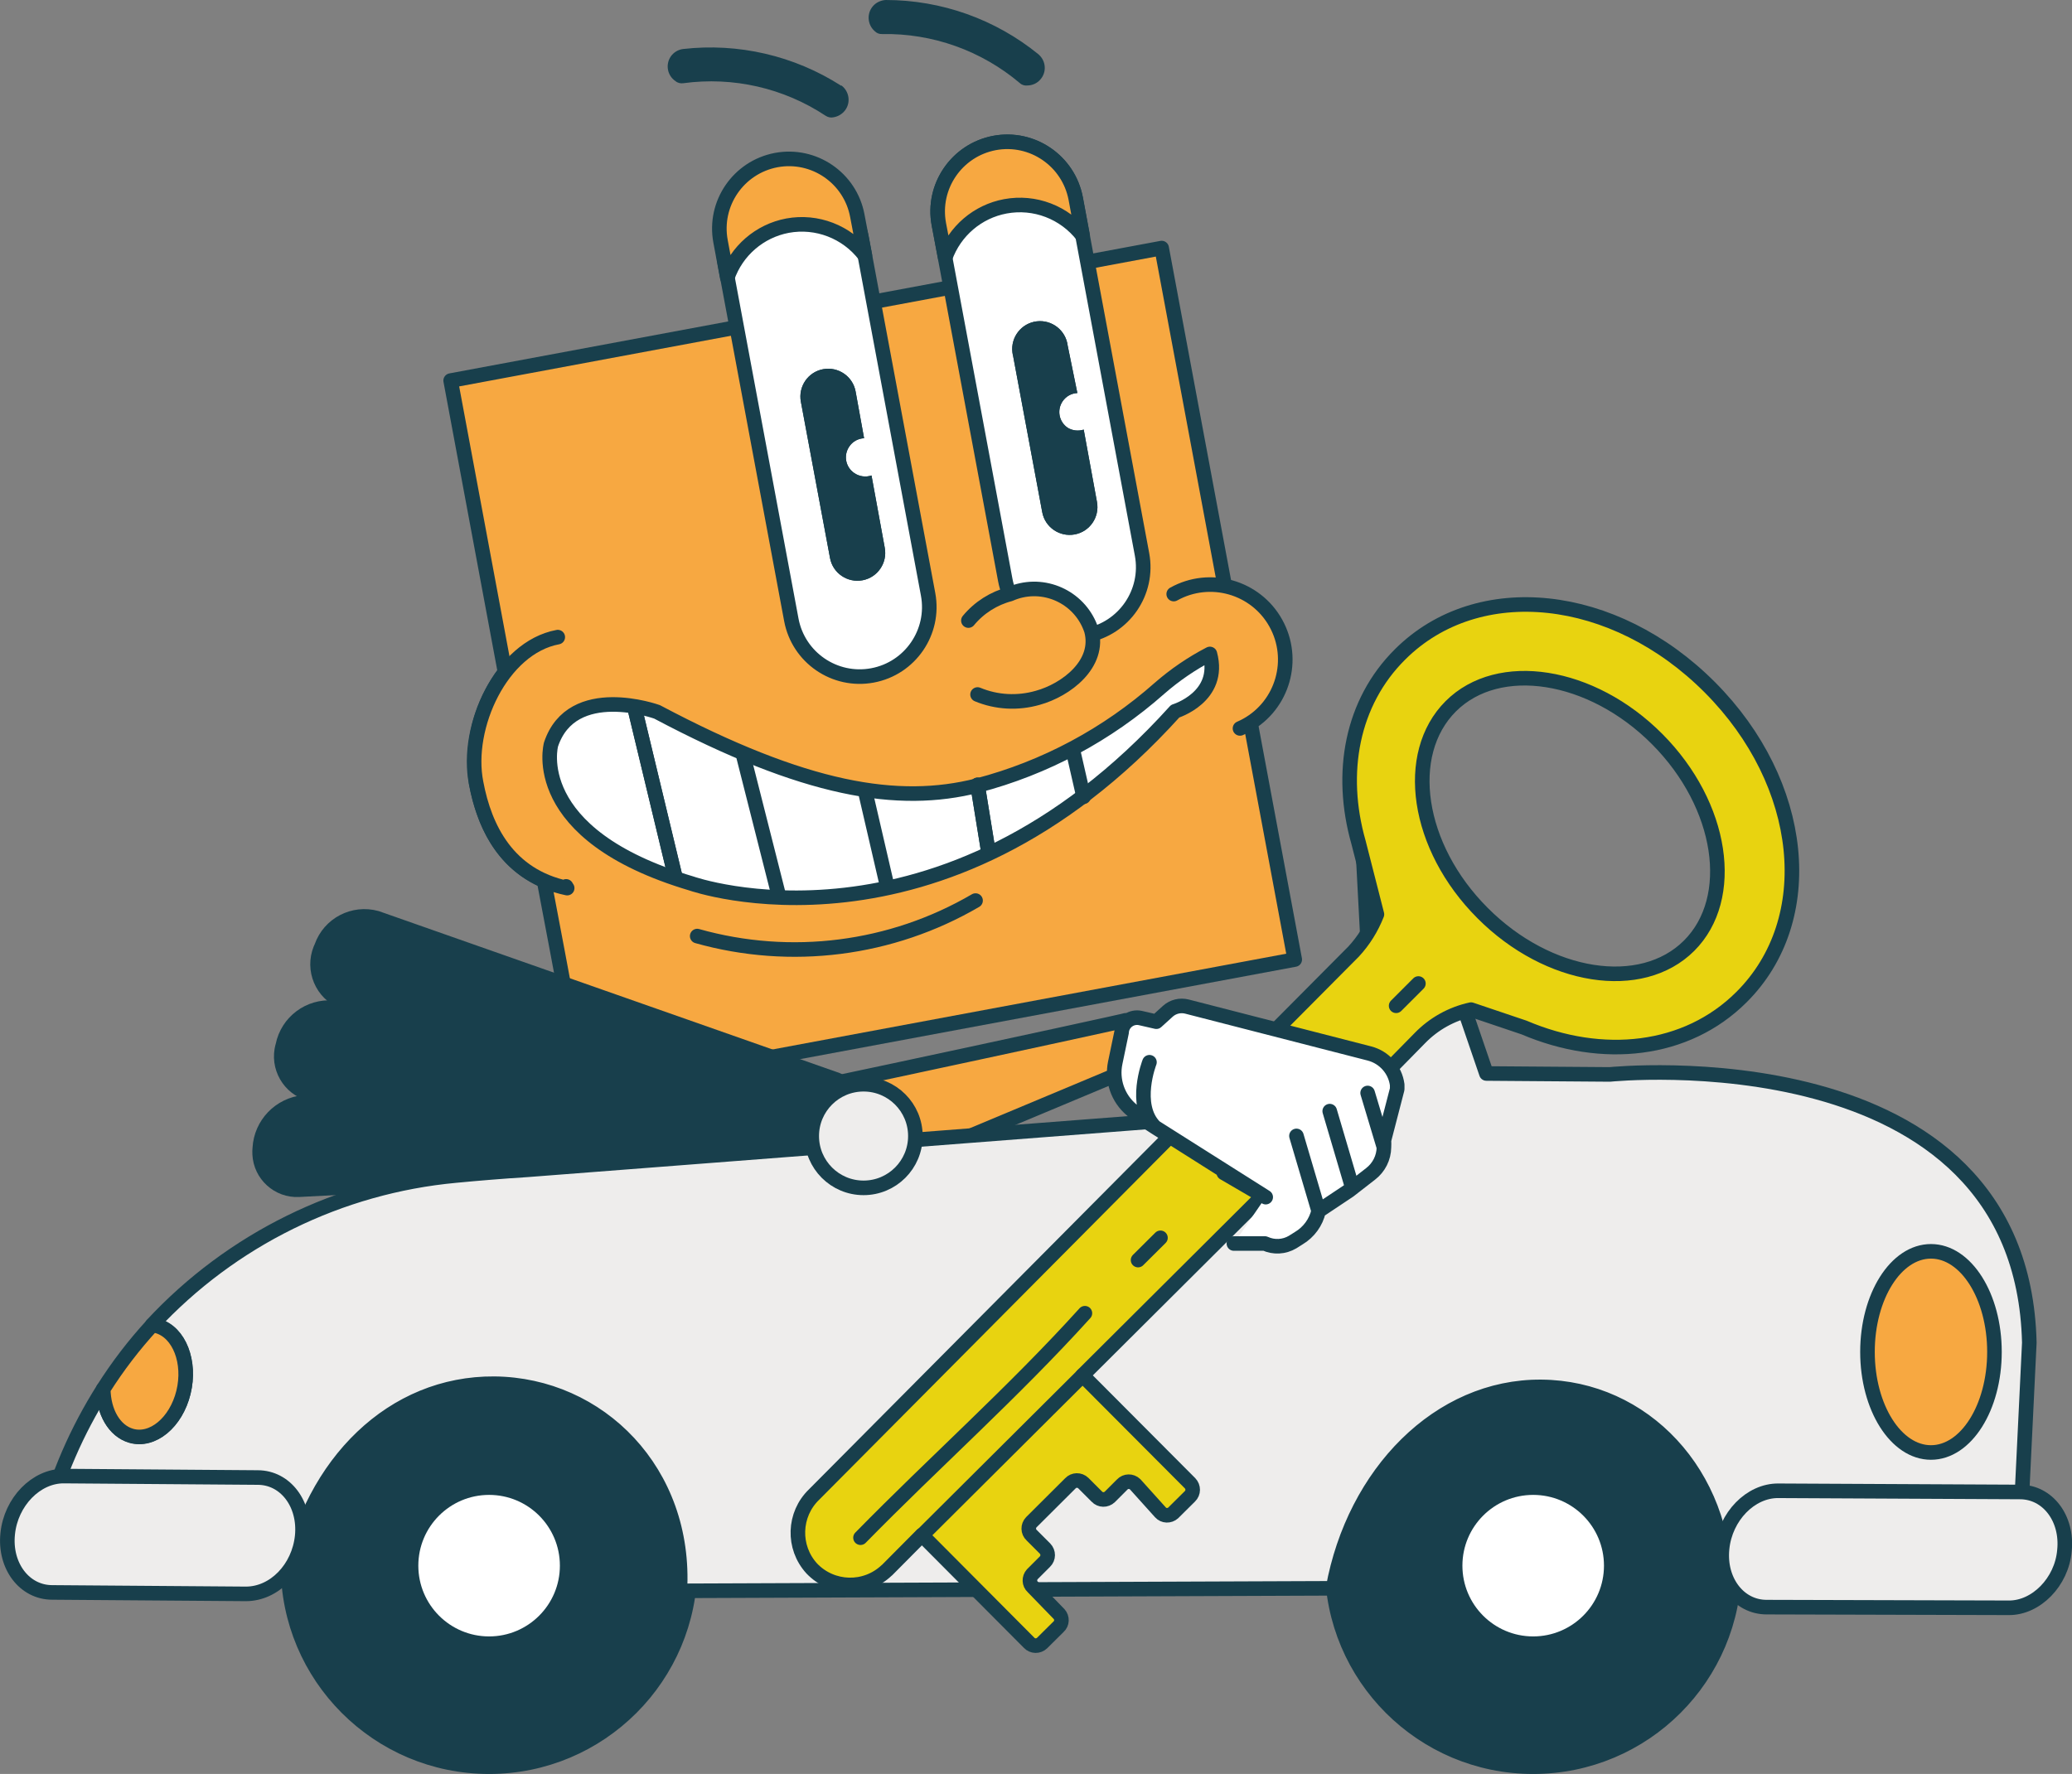 <?xml version="1.0" encoding="utf-8"?>
<!-- Generator: Adobe Illustrator 24.1.2, SVG Export Plug-In . SVG Version: 6.00 Build 0)  -->
<svg version="1.1" id="Tastaturbo_turid_" xmlns="http://www.w3.org/2000/svg" xmlns:xlink="http://www.w3.org/1999/xlink" x="0px"
	 y="0px" viewBox="0 0 156.32 133.87" style="enable-background:new 0 0 156.32 133.87;" xml:space="preserve">
<rect x="0" y="0" width="156.32" height="133.87" fill="#808080" stroke="none"/>
<style type="text/css">
	.st0{fill:#183F4C;stroke:#183F4C;stroke-width:1.1;stroke-miterlimit:10;}
	.st1{fill:#FFFFFF;}
	.st2{fill:#F7A841;stroke:#183F4C;stroke-width:1.1;stroke-linecap:round;stroke-linejoin:round;}
	.st3{fill:#FFFFFF;stroke:#183F4C;stroke-width:1.1;stroke-linecap:round;stroke-linejoin:round;}
	.st4{fill:none;stroke:#183F4C;stroke-width:1.1;stroke-linecap:round;stroke-linejoin:round;}
	.st5{fill:#183F4C;}
	.st6{fill:#EEEDEC;stroke:#183F4C;stroke-width:1.1;stroke-linecap:round;stroke-linejoin:round;}
	.st7{fill:#E8D310;stroke:#183F4C;stroke-width:1.1;stroke-linecap:round;stroke-linejoin:round;}
</style>
<circle class="st0" cx="115.67" cy="118.15" r="15.17"/>
<circle class="st1" cx="115.67" cy="118.15" r="5.34"/>
<circle class="st0" cx="36.9" cy="118.15" r="15.17"/>
<path class="st2" d="M48.9,84.61c1,0,36.72-7.71,36-7.61l0.87,3.46L60.55,91.02c-4.11,1.47-8.71,0.28-11.59-3
	c-0.85-0.99-0.85-2.45,0-3.44L48.9,84.61z"/>
<path class="st2" d="M96.27,47.33c-0.76-1.54-2.18-2.64-3.85-3l-4.78-25.61L34,28.72l4.1,22c-1.81,2.38-2.6,5.39-2.18,8.35
	c0.55,3,1.93,6,5.12,7.37l1,5.28l2,10.69l53.64-10l-3.34-17.89C96.68,52.94,97.5,49.87,96.27,47.33z"/>
<path class="st2" d="M88.55,44.83c2.73-1.52,6.18-0.54,7.7,2.19c1.52,2.73,0.54,6.18-2.19,7.7c-0.17,0.09-0.34,0.18-0.51,0.25"/>
<path class="st2" d="M42.08,48.08c-4.24,0.79-7,6.77-6.16,11c0.65,3.47,2.42,7,6.87,7.94c-0.03-0.04-0.06-0.08-0.08-0.13"/>
<path class="st3" d="M87.48,51.94c-3.94,3.49-8.64,6.01-13.73,7.34c-6,1.52-13,0.37-24.18-5.56c0,0-6.41-2.31-8,2.46
	c0,0-1.88,6.79,10.59,10.49c0,0,18.78,6.64,36.5-13c0,0,3.5-1.06,2.62-4.32C89.91,50.06,88.64,50.93,87.48,51.94z"/>
<line class="st4" x1="65.34" y1="60" x2="66.88" y2="66.65"/>
<line class="st4" x1="56.1" y1="57.11" x2="58.72" y2="67.45"/>
<line class="st4" x1="47.88" y1="53.43" x2="50.94" y2="66.16"/>
<line class="st4" x1="74.58" y1="64.35" x2="73.75" y2="59.23"/>
<line class="st4" x1="81.75" y1="60.13" x2="80.97" y2="56.72"/>
<path class="st2" d="M52.6,70.64c7.07,1.99,14.65,1.03,21-2.68"/>
<path class="st3" d="M58.89,13.8L58.89,13.8c2.85-0.53,5.59,1.35,6.12,4.2l5.01,26.85c0.53,2.85-1.35,5.59-4.2,6.12l0,0
	c-2.85,0.53-5.59-1.35-6.12-4.2l-5.01-26.85C54.16,17.08,56.03,14.34,58.89,13.8z"/>
<path class="st5" d="M64.45,35.7c-0.66-0.45-0.83-1.34-0.38-2c0.25-0.38,0.67-0.61,1.12-0.63l-0.64-3.53
	c-0.21-1.14-1.31-1.89-2.45-1.68c-1.14,0.21-1.89,1.31-1.68,2.45l2.2,11.8c0.21,1.14,1.31,1.89,2.45,1.68
	c1.14-0.21,1.89-1.31,1.68-2.45l-1-5.46C65.31,36.03,64.83,35.96,64.45,35.7z"/>
<path class="st2" d="M59.41,17.03c2.21-0.41,4.47,0.46,5.84,2.25l-0.57-3c-0.53-2.85-3.27-4.73-6.12-4.2l0,0
	c-2.85,0.54-4.73,3.28-4.2,6.13l0.51,2.74C55.57,18.93,57.3,17.43,59.41,17.03z"/>
<path class="st3" d="M75.03,10.79L75.03,10.79c2.85-0.53,5.59,1.35,6.12,4.2l5.01,26.85c0.53,2.85-1.35,5.59-4.2,6.12l0,0
	c-2.85,0.53-5.59-1.35-6.12-4.2l-5.01-26.85C70.3,14.07,72.18,11.33,75.03,10.79z"/>
<path class="st5" d="M80.55,32.28c-0.66-0.45-0.83-1.34-0.38-2c0.25-0.37,0.66-0.6,1.11-0.62l-0.73-3.58
	c-0.14-1.15-1.19-1.97-2.34-1.83c-1.15,0.14-1.97,1.19-1.83,2.34c0.01,0.09,0.03,0.18,0.05,0.26l2.2,11.8
	c0.21,1.14,1.31,1.89,2.45,1.68c1.14-0.21,1.89-1.31,1.68-2.45l-1-5.46C81.35,32.55,80.91,32.5,80.55,32.28z"/>
<path class="st2" d="M75.85,15.57c2.21-0.41,4.45,0.45,5.83,2.22l-0.52-2.8c-0.54-2.85-3.28-4.73-6.13-4.2l0,0
	c-2.85,0.54-4.73,3.28-4.2,6.13l0.48,2.52C72.03,17.44,73.75,15.96,75.85,15.57z"/>
<path class="st2" d="M73.75,52.41c1.44,0.6,3.04,0.68,4.54,0.25c2.14-0.59,4.73-2.55,4.05-5.09c-0.78-2.38-3.35-3.68-5.73-2.9
	c-0.14,0.05-0.28,0.1-0.41,0.16c-1.23,0.32-2.33,1.02-3.14,2"/>
<line class="st4" x1="47.88" y1="53.43" x2="50.94" y2="66.16"/>
<line class="st4" x1="74.58" y1="64.35" x2="73.75" y2="59.23"/>
<path class="st5" d="M64.45,35.7c-0.66-0.45-0.83-1.34-0.38-2c0.25-0.38,0.67-0.61,1.12-0.63l-0.64-3.53
	c-0.21-1.14-1.31-1.89-2.45-1.68c-1.14,0.21-1.89,1.31-1.68,2.45l2.2,11.8c0.21,1.14,1.31,1.89,2.45,1.68
	c1.14-0.21,1.89-1.31,1.68-2.45l-1-5.46C65.31,36.03,64.83,35.96,64.45,35.7z"/>
<path class="st5" d="M80.55,32.28c-0.66-0.45-0.83-1.34-0.38-2c0.25-0.37,0.66-0.6,1.11-0.62l-0.73-3.58
	c-0.14-1.15-1.19-1.97-2.34-1.83c-1.15,0.14-1.97,1.19-1.83,2.34c0.01,0.09,0.03,0.18,0.05,0.26l2.2,11.8
	c0.21,1.14,1.31,1.89,2.45,1.68c1.14-0.21,1.89-1.31,1.68-2.45l-1-5.46C81.35,32.55,80.91,32.5,80.55,32.28z"/>
<path class="st5" d="M63.48,6.45c0.59,0.44,0.72,1.28,0.28,1.87c-0.21,0.28-0.52,0.47-0.87,0.53c-0.21,0.05-0.43,0-0.61-0.12
	c-3.16-2.09-6.97-2.96-10.73-2.45c-0.21,0.03-0.43-0.02-0.59-0.16c-0.61-0.41-0.77-1.24-0.36-1.85c0.21-0.31,0.55-0.52,0.92-0.57
	c4.18-0.48,8.4,0.5,11.94,2.77L63.48,6.45z"/>
<path class="st5" d="M78.39,4.14c0.54,0.5,0.58,1.34,0.08,1.88c-0.24,0.27-0.58,0.42-0.94,0.43c-0.21,0.03-0.43-0.03-0.59-0.18
	c-2.9-2.45-6.59-3.77-10.39-3.7c-0.22,0.01-0.42-0.07-0.57-0.23c-0.55-0.49-0.6-1.34-0.11-1.89c0.24-0.27,0.59-0.43,0.95-0.45
	c4.2,0,8.28,1.45,11.54,4.11L78.39,4.14z"/>
<path class="st0" d="M60.55,87.78L25.86,75.59c-1.56-0.63-2.31-2.41-1.68-3.97c0.02-0.06,0.05-0.12,0.08-0.18l0,0
	c0.6-1.7,2.41-2.64,4.15-2.16l34.74,12.21c1.56,0.64,2.3,2.42,1.67,3.98c-0.02,0.06-0.05,0.12-0.08,0.17l0,0
	C64.13,87.35,62.29,88.29,60.55,87.78z"/>
<path class="st0" d="M60.55,87.78l-36.9-5.18c-1.59-0.27-2.66-1.78-2.39-3.37c0.02-0.12,0.05-0.23,0.08-0.34l0,0
	c0.36-1.77,1.99-2.99,3.79-2.84l37,5.18c1.59,0.27,2.66,1.78,2.39,3.37c-0.02,0.11-0.04,0.22-0.08,0.33l0,0
	C64.07,86.74,62.39,87.98,60.55,87.78z"/>
<path class="st0" d="M60.55,87.78l-38,2c-1.56,0.08-2.89-1.13-2.96-2.69c-0.01-0.15,0-0.29,0.01-0.44l0,0
	c0.1-1.82,1.51-3.28,3.32-3.46l38-2c1.55-0.11,2.89,1.06,3,2.61c0.01,0.16,0.01,0.32-0.01,0.48l0,0
	C63.83,86.13,62.39,87.63,60.55,87.78z"/>
<path class="st6" d="M121.45,81.08l-9.31-0.07l-6.2-18.12l-3.11,1.44l1,19l-64.06,4.95c-1.91,0.12-3.7,0.27-5.38,0.43
	c-8.76,0.81-16.92,4.82-22.91,11.27c0.15,0.01,0.29,0.04,0.43,0.08c1.62,0.47,2.49,2.7,1.93,5s-2.33,3.74-3.95,3.27
	c-1.27-0.37-2.08-1.81-2.1-3.51C5.8,107.96,4.31,111.4,3.38,115l-0.72,2.72l15.78,1.09l3.41,0.13c1.67-8.57,7.8-14.58,15.44-14.52
	c7.9,0.07,14.51,6.64,14,15.63l49.28-0.19c1.58-8.69,8-15.26,15.71-15.2s13.88,6.55,13.85,15.1h1.74l20.45-2.33l0.78-16.11
	C152.55,77.88,121.45,81.08,121.45,81.08z"/>
<path class="st2" d="M9.89,108.35c1.62,0.47,3.39-1,3.95-3.27s-0.31-4.51-1.93-5c-0.14-0.04-0.28-0.07-0.43-0.08
	c-1.37,1.49-2.61,3.11-3.69,4.82C7.81,106.54,8.62,107.98,9.89,108.35z"/>
<path class="st6" d="M18.55,120.28l-14.61-0.11c-2.1,0-3.61-2-3.36-4.42l0,0c0.24-2.42,2.15-4.38,4.25-4.36l14.61,0.11
	c2.1,0,3.6,2,3.36,4.42l0,0C22.55,118.36,20.69,120.28,18.55,120.28z"/>
<path class="st6" d="M151.55,121.33l-18.27-0.05c-2.1,0-3.61-2-3.36-4.42l0,0c0.24-2.42,2.15-4.38,4.25-4.36l18.22,0.09
	c2.1,0,3.61,2,3.36,4.42l0,0C155.55,119.39,153.6,121.35,151.55,121.33z"/>
<ellipse class="st2" cx="145.68" cy="102.02" rx="4.79" ry="7.59"/>
<circle class="st6" cx="65.15" cy="85.73" r="3.91"/>
<path class="st7" d="M61.42,112.78c-1.56,1.5-1.64,3.98-0.18,5.58c1.52,1.6,4.05,1.67,5.65,0.15c0.02-0.01,0.03-0.03,0.05-0.04
	l2.61-2.63l8.09,8.13c0.26,0.28,0.7,0.29,0.98,0.02c0.01-0.01,0.02-0.02,0.02-0.02l1.22-1.21c0.28-0.25,0.29-0.68,0.04-0.96
	c-0.01-0.01-0.03-0.03-0.04-0.04l-1.94-2c-0.28-0.25-0.29-0.68-0.04-0.96c0.01-0.01,0.03-0.03,0.04-0.04l0.91-0.91
	c0.28-0.27,0.28-0.71,0.01-0.99c0,0-0.01-0.01-0.01-0.01l-1-1c-0.28-0.26-0.29-0.7-0.02-0.98c0.01-0.01,0.02-0.02,0.02-0.02
	l2.92-2.91c0.26-0.28,0.7-0.29,0.98-0.02c0.01,0.01,0.02,0.02,0.02,0.02l1,1c0.26,0.28,0.7,0.29,0.98,0.02
	c0.01-0.01,0.02-0.02,0.02-0.02l0.91-0.91c0.26-0.28,0.7-0.29,0.98-0.02c0.01,0.01,0.02,0.02,0.02,0.02l1.89,2.1
	c0.25,0.28,0.68,0.29,0.96,0.04c0.01-0.01,0.03-0.03,0.04-0.04l1.22-1.21c0.28-0.27,0.28-0.71,0.01-0.99c0,0-0.01-0.01-0.01-0.01
	l-8.1-8.13l13-12.95l7.45-7.41l5-5.09c1.05-1.08,2.39-1.83,3.86-2.15l0,0l4,1.35c5.91,2.52,12.25,1.85,16.4-2.29
	c5.89-5.86,4.84-16.13-2.38-23.38c-7.22-7.25-17.49-8.35-23.37-2.49c-3.65,3.62-4.63,8.94-3.14,14.18l0,0l1.39,5.44l0,0
	c-0.41,1.04-1,1.99-1.76,2.81L61.42,112.78z M111.85,68.9c-5-5-6-12-2.4-15.6s10.62-2.51,15.58,2.48c4.96,4.99,6,12,2.4,15.59
	C123.83,74.96,116.82,73.89,111.85,68.9z"/>
<line class="st4" x1="95.47" y1="90.34" x2="92.33" y2="88.51"/>
<path class="st3" d="M93.09,93.84h2.34c0.67,0.31,1.45,0.27,2.09-0.11l0.46-0.29c0.76-0.45,1.31-1.2,1.5-2.06l-1.67-5.66l1.67,5.66
	l2.31-1.54l1.62-1.26c0.62-0.48,0.99-1.21,1-2l-1.23-4.1l1.23,4.1c0.01-0.18,0.01-0.35,0-0.53l1-3.86v-0.33
	c-0.15-1.14-0.98-2.07-2.09-2.36l-13.77-3.54c-0.51-0.13-1.05,0-1.44,0.35l-0.87,0.79l-1.22-0.28c-0.63-0.13-1.24,0.27-1.38,0.89
	c-0.01,0.06-0.02,0.12-0.02,0.18l-0.48,2.3c-0.28,1.33,0.2,2.7,1.24,3.57l1,0.8l0.75,0.49c-1.67-1.67-0.41-4.89-0.41-4.89
	s-1.26,3.22,0.41,4.89l8.36,5.29"/>
<path class="st3" d="M100.32,83.85l1.67,5.66L100.32,83.85z"/>
<line class="st4" x1="81.66" y1="103.81" x2="69.58" y2="115.84"/>
<path class="st2" d="M85.86,95.09l1.69-1.68"/>
<path class="st2" d="M105.33,75.9l1.68-1.68"/>
<path class="st2" d="M64.92,116.04c5.57-5.69,11.56-11,16.93-16.94"/>
<circle class="st1" cx="36.9" cy="118.15" r="5.34"/>
</svg>
